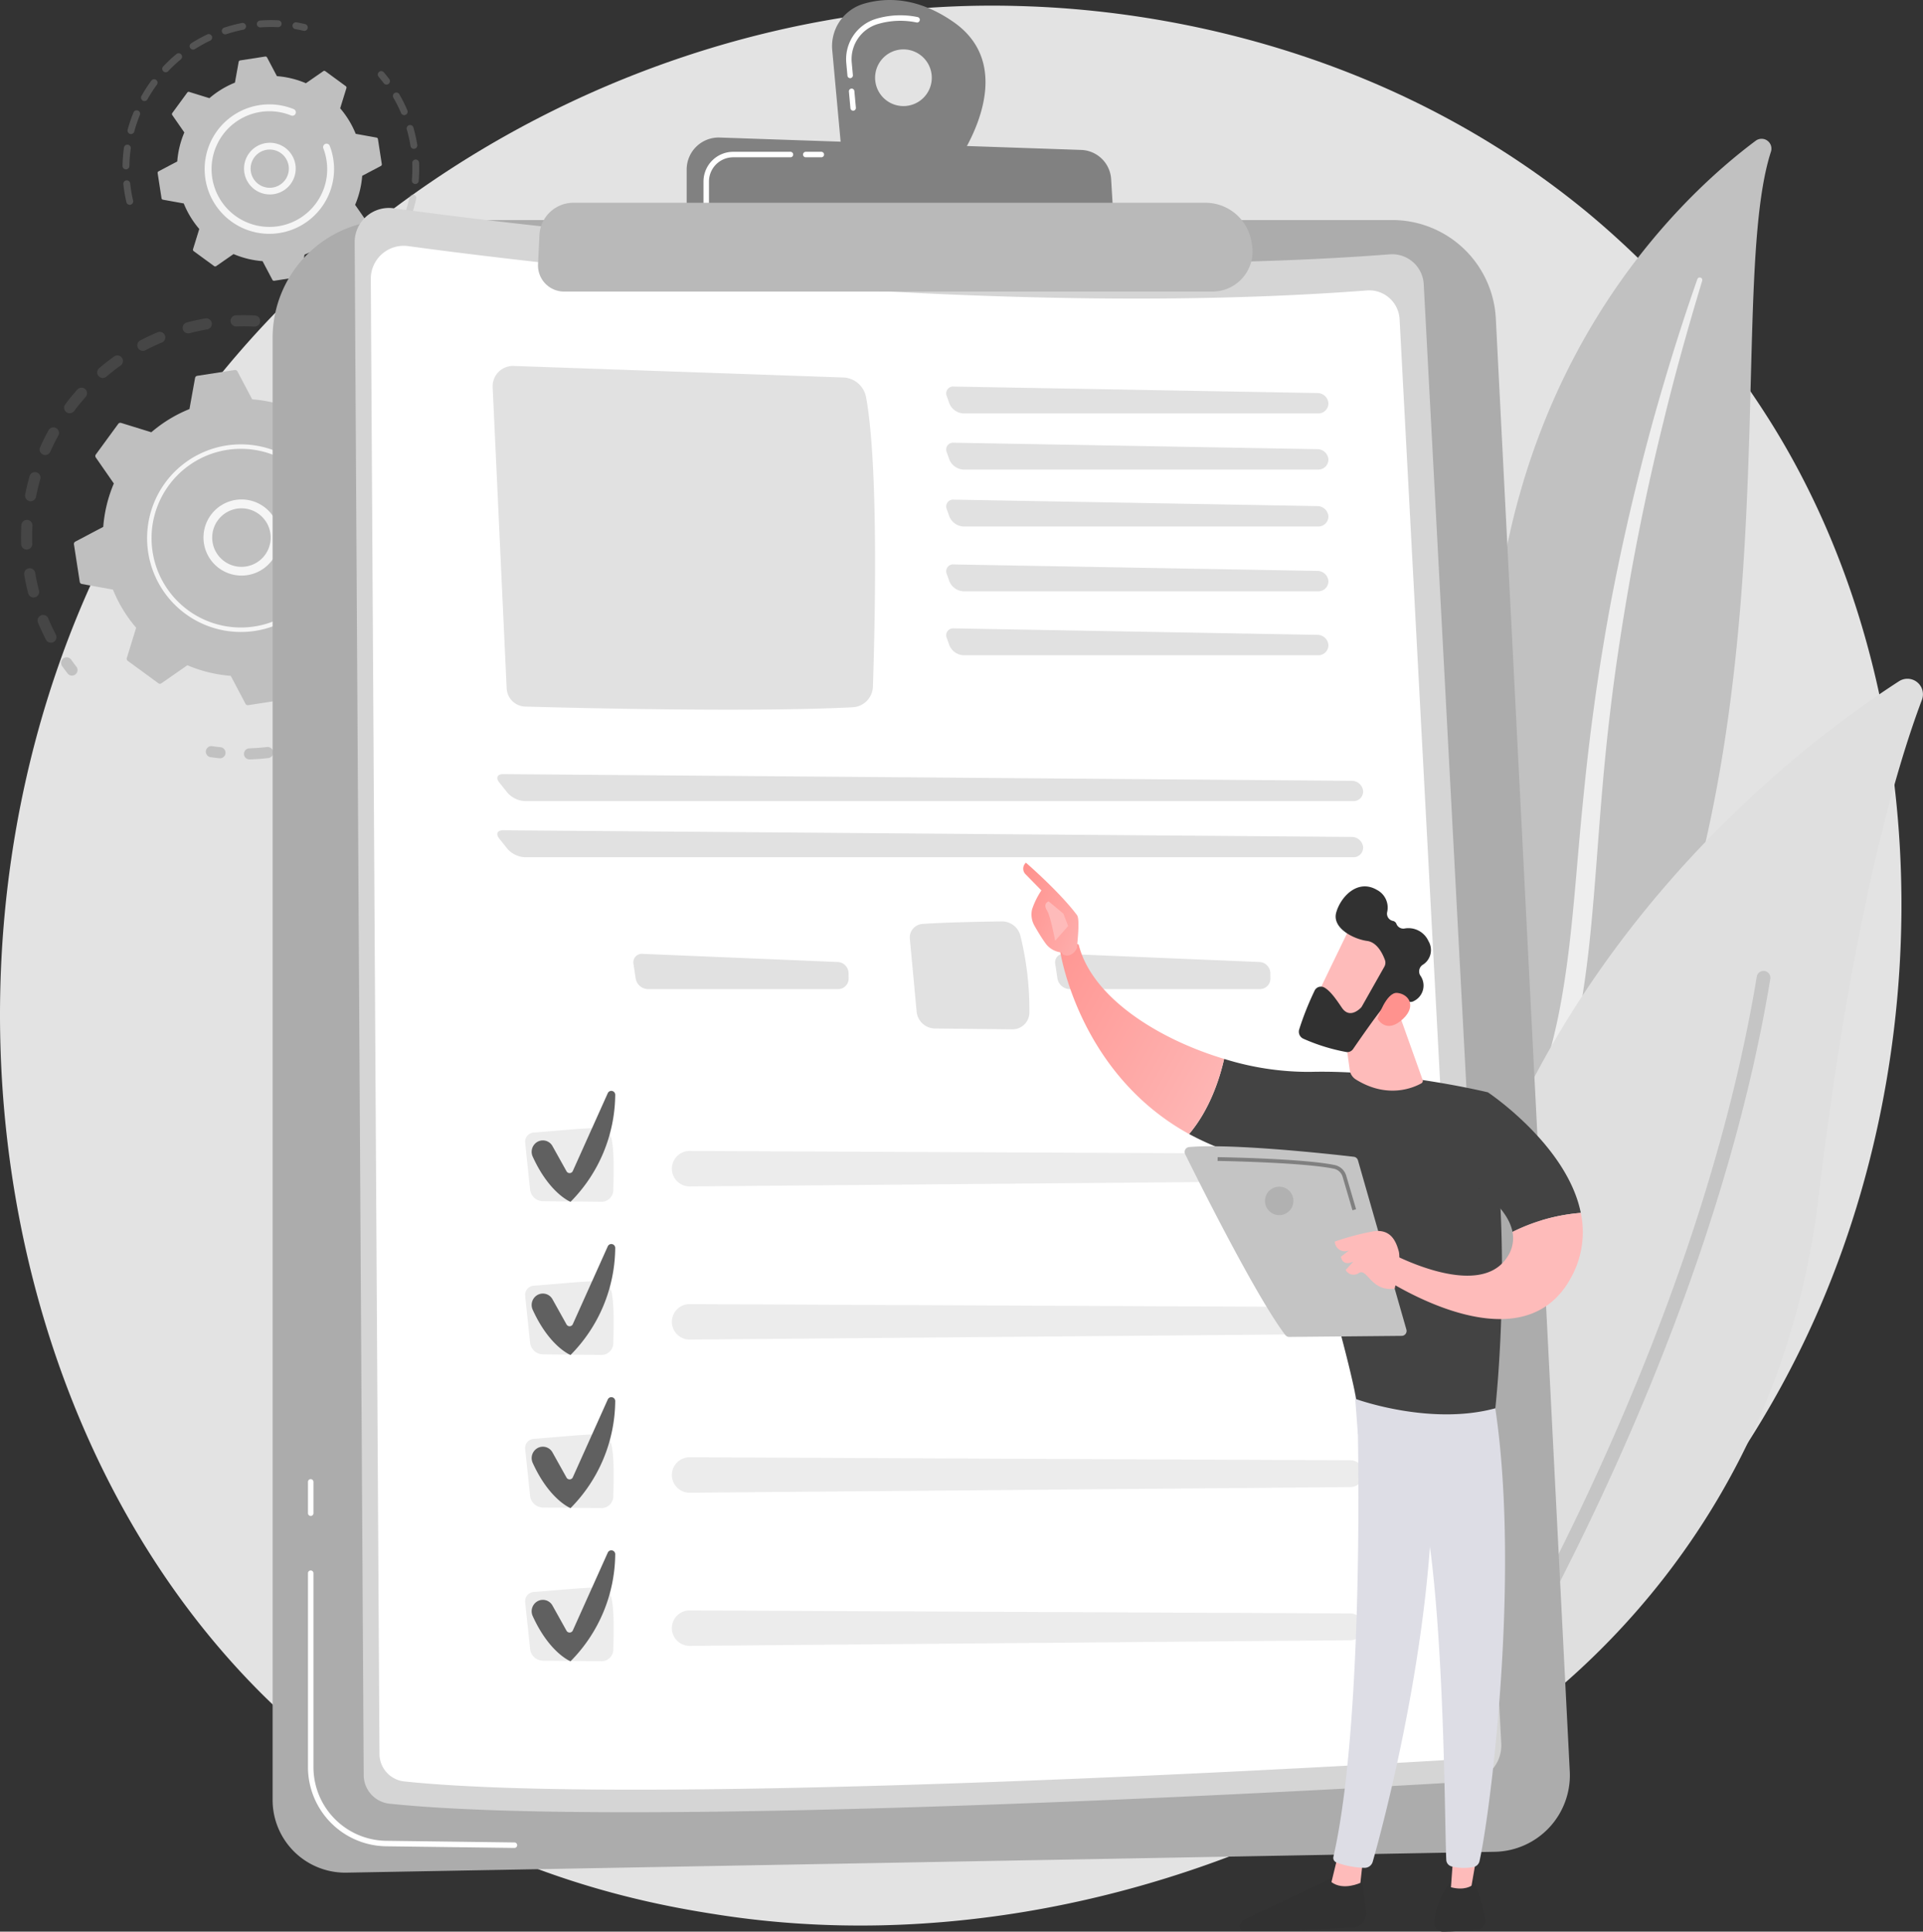 <svg id="Standardize_contract_" data-name="Standardize contract " xmlns="http://www.w3.org/2000/svg" xmlns:xlink="http://www.w3.org/1999/xlink" width="437.592" height="439.439" viewBox="0 0 437.592 439.439">
  <rect x="0" y="0" width="437.592" height="439.439" fill="#333333" stroke="none"/>
  <defs>
    <linearGradient id="linear-gradient" x1="168.466" y1="-0.207" x2="169.473" y2="-0.207" gradientUnits="objectBoundingBox">
      <stop offset="0" stop-color="#febbba"/>
      <stop offset="1" stop-color="#ff928e"/>
    </linearGradient>
    <linearGradient id="linear-gradient-2" x1="187.782" y1="-0.014" x2="188.795" y2="-0.014" xlink:href="#linear-gradient"/>
    <linearGradient id="linear-gradient-3" x1="1.116" y1="0.941" x2="-0.257" y2="0.054" xlink:href="#linear-gradient"/>
    <linearGradient id="linear-gradient-4" x1="1.434" y1="1.247" x2="-0.053" y2="0.185" xlink:href="#linear-gradient"/>
    <linearGradient id="linear-gradient-5" x1="259.517" y1="0.059" x2="261.518" y2="-1.721" xlink:href="#linear-gradient"/>
    <linearGradient id="linear-gradient-6" x1="24.604" y1="0.303" x2="25.606" y2="0.303" xlink:href="#linear-gradient"/>
    <linearGradient id="linear-gradient-7" x1="63.922" y1="0.247" x2="64.914" y2="0.247" xlink:href="#linear-gradient"/>
    <linearGradient id="linear-gradient-8" x1="78.953" y1="0.5" x2="79.953" y2="0.5" xlink:href="#linear-gradient"/>
    <linearGradient id="linear-gradient-9" x1="-2.291" y1="7.017" x2="-3.428" y2="8.299" xlink:href="#linear-gradient"/>
    <linearGradient id="linear-gradient-10" x1="-13.284" y1="24.539" x2="-10.678" y2="21.892" xlink:href="#linear-gradient"/>
  </defs>
  <path id="Path_7842" data-name="Path 7842" d="M875.422,758.241c-41.98,98.846-153.8,154.22-250.78,139.282-15.78-2.431-59.04-9.671-97.341-43.827-73.733-65.754-89.5-195.957-30.023-287.713C540.566,499.2,618.168,461.344,691.9,463.236c15.882.408,76.752,2.922,130.246,47.031a200.607,200.607,0,0,1,40.8,46.3C899.628,613.917,902.781,693.821,875.422,758.241Z" transform="translate(-460.87 -461.886)" fill="#e3e3e3"/>
  <g id="Group_6279" data-name="Group 6279" transform="translate(4.786 4.579)">
    <g id="Group_6273" data-name="Group 6273" transform="translate(0 67.12)">
      <g id="Group_6269" data-name="Group 6269" opacity="0.3">
        <path id="Path_7843" data-name="Path 7843" d="M545.786,913.246a1.263,1.263,0,0,1-1.329,1.2c-1.356-.071-2.735-.083-4.1-.036a1.265,1.265,0,0,1-1.306-1.2c0-.008,0-.016,0-.025a1.266,1.266,0,0,1,1.223-1.307c1.436-.049,2.888-.035,4.314.039a1.264,1.264,0,0,1,1.2,1.2A1.23,1.23,0,0,1,545.786,913.246Zm-12.053,1.839c-1.345.231-2.692.523-4.005.865a1.265,1.265,0,1,1-.639-2.448c1.383-.361,2.8-.667,4.215-.91a1.265,1.265,0,0,1,1.461,1.033c.008.05.014.1.017.149A1.267,1.267,0,0,1,533.733,915.085Zm-10.313,2.99c-1.256.523-2.5,1.108-3.71,1.737a1.266,1.266,0,1,1-1.171-2.244c1.271-.662,2.585-1.277,3.908-1.828a1.265,1.265,0,0,1,1.654.681,1.3,1.3,0,0,1,.1.421A1.265,1.265,0,0,1,523.421,918.075Zm-9.385,5.221c-1.108.791-2.2,1.64-3.232,2.524a1.266,1.266,0,1,1-1.642-1.927c1.091-.929,2.235-1.824,3.4-2.657a1.266,1.266,0,0,1,1.472,2.061Zm-7.988,7.182c-.9,1.015-1.775,2.084-2.591,3.177a1.266,1.266,0,0,1-2.028-1.516c.858-1.149,1.777-2.274,2.728-3.343a1.266,1.266,0,1,1,1.891,1.682Zm-6.2,8.77c-.658,1.191-1.271,2.426-1.824,3.671a1.265,1.265,0,0,1-2.312-1.028c.582-1.309,1.229-2.608,1.919-3.862a1.265,1.265,0,0,1,2.371.546A1.236,1.236,0,0,1,499.846,939.248Zm-1.1,46.976a1.266,1.266,0,0,1-1.706-.54c-.659-1.271-1.273-2.586-1.822-3.913a1.265,1.265,0,0,1,2.337-.968c.521,1.259,1.1,2.509,1.731,3.715a1.254,1.254,0,0,1,.141.516A1.267,1.267,0,0,1,498.751,986.224Zm-3-37.056c-.375,1.307-.7,2.648-.959,3.982a1.265,1.265,0,0,1-2.483-.486c.276-1.406.615-2.816,1.011-4.193a1.265,1.265,0,0,1,2.48.282A1.3,1.3,0,0,1,495.749,949.168Zm-1.21,26.862a1.265,1.265,0,0,1-1.543-.909c-.358-1.386-.662-2.806-.9-4.219a1.266,1.266,0,0,1,2.5-.424c.229,1.343.516,2.693.858,4.01a1.288,1.288,0,0,1,.039.251A1.267,1.267,0,0,1,494.539,976.03Zm-.57-16.276c-.074,1.358-.088,2.735-.046,4.1a1.265,1.265,0,0,1-2.528.107c0-.009,0-.017,0-.027-.046-1.433-.03-2.885.047-4.313a1.266,1.266,0,0,1,2.528,0C493.971,959.663,493.971,959.708,493.969,959.754Z" transform="translate(-491.368 -911.849)" fill="#727272"/>
        <path id="Path_7844" data-name="Path 7844" d="M553.212,1410.69a1.248,1.248,0,0,0-.264-.708c-.4-.515-.8-1.047-1.177-1.582a1.265,1.265,0,1,0-2.059,1.47c.4.562.818,1.122,1.238,1.663a1.264,1.264,0,0,0,2.261-.844Z" transform="translate(-540.357 -1330.024)" fill="#727272"/>
      </g>
      <g id="Group_6270" data-name="Group 6270" transform="translate(41.998 17.317)" opacity="0.3">
        <path id="Path_7845" data-name="Path 7845" d="M763.507,1537.9a1.263,1.263,0,0,0-1.13-1.19c-.648-.069-1.307-.152-1.955-.25a1.265,1.265,0,0,0-.372,2.5c.683.1,1.376.19,2.059.262a1.264,1.264,0,0,0,1.392-1.124A1.116,1.116,0,0,0,763.507,1537.9Z" transform="translate(-758.97 -1455.735)" fill="#727272"/>
        <path id="Path_7846" data-name="Path 7846" d="M864.954,1093.738a1.266,1.266,0,0,1-2.531.01c0-1.331-.066-2.681-.184-4.031a1.266,1.266,0,0,1,2.522-.218q.075.875.122,1.75C864.928,1092.077,864.951,1092.915,864.954,1093.738Zm-2.206-9.541a1.266,1.266,0,0,1-1.513-.956c-.3-1.309-.65-2.619-1.052-3.9a1.265,1.265,0,1,1,2.412-.763c.424,1.343.8,2.723,1.106,4.1a1.452,1.452,0,0,1,.03.213A1.264,1.264,0,0,1,862.748,1084.2Zm1.759,16.422c-.187,1.4-.436,2.8-.742,4.181a1.266,1.266,0,0,1-2.472-.548c.29-1.309.527-2.645.7-3.969a1.266,1.266,0,0,1,2.519.1A1.343,1.343,0,0,1,864.507,1100.62Zm-5.033-26.768a1.265,1.265,0,0,1-1.686-.6c-.575-1.21-1.208-2.411-1.882-3.566a1.265,1.265,0,1,1,2.185-1.276c.709,1.218,1.376,2.481,1.982,3.755a1.265,1.265,0,0,1-.6,1.686Zm2.34,37.556c-.49,1.319-1.042,2.635-1.643,3.913a1.265,1.265,0,1,1-2.29-1.077c.571-1.213,1.1-2.464,1.56-3.716a1.266,1.266,0,0,1,2.452.375A1.234,1.234,0,0,1,861.814,1111.407Zm-4.992,9.936c-.767,1.183-1.595,2.348-2.456,3.46a1.265,1.265,0,1,1-2-1.549c.819-1.058,1.606-2.164,2.335-3.288a1.265,1.265,0,0,1,2.324.623A1.279,1.279,0,0,1,856.822,1121.344Zm-7.04,8.613c-1.007.989-2.068,1.944-3.151,2.844a1.265,1.265,0,1,1-1.615-1.948c1.03-.854,2.037-1.763,3-2.7a1.265,1.265,0,1,1,1.77,1.806Zm-8.751,6.872c-1.2.744-2.443,1.445-3.7,2.084a1.265,1.265,0,0,1-1.147-2.255c1.193-.607,2.375-1.273,3.514-1.979a1.265,1.265,0,0,1,1.334,2.15Zm-10.052,4.782c-1.331.46-2.7.869-4.066,1.216a1.265,1.265,0,1,1-.623-2.453c1.3-.33,2.6-.719,3.862-1.155a1.264,1.264,0,0,1,1.609.782,1.292,1.292,0,0,1,.069.347A1.268,1.268,0,0,1,830.978,1141.611Zm-10.846,2.458c-1.031.118-2.078.205-3.112.259-.375.02-.749.035-1.121.047a1.25,1.25,0,0,1-1.3-1.226,1.266,1.266,0,0,1,1.226-1.3q.532-.016,1.066-.044c.984-.052,1.978-.135,2.958-.246a1.264,1.264,0,0,1,1.4,1.114c0,.027,0,.052.006.078A1.268,1.268,0,0,1,820.132,1144.069Z" transform="translate(-805.866 -1060.628)" fill="#727272"/>
        <path id="Path_7847" data-name="Path 7847" d="M1048.152,1024.954a1.253,1.253,0,0,0-.268-.714c-.422-.538-.865-1.08-1.315-1.606a1.266,1.266,0,0,0-1.926,1.643c.427.5.848,1.014,1.248,1.525a1.267,1.267,0,0,0,2.262-.849Z" transform="translate(-999.554 -1022.19)" fill="#727272"/>
      </g>
      <g id="Group_6272" data-name="Group 6272" transform="translate(12.033 12.471)">
        <path id="Path_7848" data-name="Path 7848" d="M625.069,996.3a.59.59,0,0,0-.686-.008l-5.912,4.106a31.3,31.3,0,0,0-9.869-2.409l-3.357-6.361a.59.59,0,0,0-.614-.307l-8.531,1.32a.59.59,0,0,0-.491.479l-1.277,7.08a31.367,31.367,0,0,0-8.679,5.28l-6.877-2.125a.593.593,0,0,0-.651.215l-5.1,6.967a.589.589,0,0,0-.008.686l4.106,5.912a31.306,31.306,0,0,0-2.409,9.868l-6.361,3.357a.594.594,0,0,0-.309.614l1.32,8.533a.59.59,0,0,0,.479.491l7.08,1.277a31.367,31.367,0,0,0,5.279,8.679l-2.126,6.877a.593.593,0,0,0,.215.651l6.967,5.1a.589.589,0,0,0,.686.008l5.912-4.106a31.312,31.312,0,0,0,9.868,2.409l3.357,6.361a.594.594,0,0,0,.614.309l8.533-1.32a.59.59,0,0,0,.491-.479l1.278-7.08a31.365,31.365,0,0,0,8.679-5.28l6.877,2.125a.59.59,0,0,0,.651-.215l5.1-6.967a.589.589,0,0,0,.008-.686l-4.106-5.912a31.31,31.31,0,0,0,2.409-9.869l6.361-3.357a.59.59,0,0,0,.307-.614l-1.32-8.531a.59.59,0,0,0-.479-.491l-7.078-1.278a31.363,31.363,0,0,0-5.28-8.679l2.125-6.877a.593.593,0,0,0-.215-.651Z" transform="translate(-568.037 -991.314)" fill="#bfbfbf"/>
        <g id="Group_6271" data-name="Group 6271" transform="translate(29.446 29.449)">
          <path id="Path_7849" data-name="Path 7849" d="M772.978,1188.445a8.659,8.659,0,1,1,.028-1.273A8.886,8.886,0,0,1,772.978,1188.445Zm-13.765,3.432a6.655,6.655,0,1,0-1.5-4.867,6.719,6.719,0,0,0-.02.987A6.6,6.6,0,0,0,759.213,1191.877Z" transform="translate(-755.66 -1178.955)" fill="#f5f5f5"/>
        </g>
        <path id="Path_7850" data-name="Path 7850" d="M716.831,1119.411a21.559,21.559,0,0,0-.226-2.182h0c-.036-.229-.075-.458-.118-.686a21.548,21.548,0,0,0-.9-3.3l-.016-.044c-.016-.041-.03-.083-.045-.124-.03-.08-.06-.16-.091-.24a.506.506,0,0,0-.5-.325.549.549,0,0,0-.155.033.507.507,0,0,0-.292.653,20.348,20.348,0,0,1-5.587,22.578,20.325,20.325,0,1,1-16.5-35.372,20.635,20.635,0,0,1,2.054-.212,20.283,20.283,0,0,1,8.7,1.463.493.493,0,0,0,.217.036.505.505,0,0,0,.165-.973,21.341,21.341,0,1,0-6.951,41.087,21.568,21.568,0,0,0,2.185-.226,21.36,21.36,0,0,0,18.058-22.17Z" transform="translate(-657.513 -1082.229)" fill="#f5f5f5"/>
      </g>
    </g>
    <g id="Group_6278" data-name="Group 6278" transform="translate(23.097)">
      <g id="Group_6274" data-name="Group 6274" opacity="0.3">
        <path id="Path_7851" data-name="Path 7851" d="M888.4,488.42a.78.78,0,0,0-.6-.719c-.645-.154-1.3-.289-1.959-.4a.781.781,0,0,0-.268,1.54c.623.108,1.251.239,1.868.385a.78.78,0,0,0,.94-.581A.814.814,0,0,0,888.4,488.42Z" transform="translate(-846.253 -486.797)" fill="#a2a2a2"/>
        <path id="Path_7852" data-name="Path 7852" d="M674.731,485.03a.782.782,0,0,1-.819.742,32.161,32.161,0,0,0-3.279.006c-.229.012-.46.027-.691.044a.782.782,0,0,1-.836-.722.808.808,0,0,1,.722-.837c.242-.017.482-.033.722-.045a33.944,33.944,0,0,1,3.439-.006.783.783,0,0,1,.742.739A.673.673,0,0,1,674.731,485.03Zm-8.721,1.325a32.141,32.141,0,0,0-3.837,1.008.782.782,0,1,1-.49-1.485,33.932,33.932,0,0,1,4.024-1.056.784.784,0,0,1,.92.615.906.906,0,0,1,.014.111A.785.785,0,0,1,666.009,486.355Zm-7.522,2.483a31.975,31.975,0,0,0-3.473,1.921.782.782,0,0,1-.84-1.32,33.752,33.752,0,0,1,3.643-2.015.783.783,0,0,1,1.042.37.793.793,0,0,1,.074.293A.784.784,0,0,1,658.487,488.838Zm-6.682,4.256a32.236,32.236,0,0,0-2.9,2.712.782.782,0,0,1-1.136-1.073,33.831,33.831,0,0,1,3.038-2.844.781.781,0,0,1,.995,1.205Zm-5.441,5.758a32.444,32.444,0,0,0-2.152,3.333.781.781,0,0,1-1.362-.766,34.45,34.45,0,0,1,2.255-3.5.782.782,0,0,1,1.259.927Zm-3.878,6.905a32.1,32.1,0,0,0-1.271,3.754.782.782,0,0,1-1.51-.41,33.6,33.6,0,0,1,1.334-3.938.782.782,0,0,1,1.447.593Zm-2.07,7.64a32.258,32.258,0,0,0-.311,3.955.782.782,0,0,1-1.565-.027,33.541,33.541,0,0,1,.328-4.148.781.781,0,0,1,1.554.067A.985.985,0,0,1,640.415,513.4Zm-.06,12.772a.782.782,0,0,1-.938-.584,34.1,34.1,0,0,1-.628-3.559c-.024-.182-.044-.363-.063-.545a.773.773,0,0,1,.7-.858.781.781,0,0,1,.858.7c.017.171.038.341.06.515a32.209,32.209,0,0,0,.6,3.4.669.669,0,0,1,.019.136A.78.78,0,0,1,640.356,526.169Z" transform="translate(-638.54 -484.172)" fill="#a2a2a2"/>
      </g>
      <g id="Group_6275" data-name="Group 6275" transform="translate(49.295 11.586)" opacity="0.3">
        <path id="Path_7853" data-name="Path 7853" d="M970.827,605.106a34.182,34.182,0,0,1-.085,4.09.782.782,0,1,1-1.558-.127,32.332,32.332,0,0,0,.082-3.9.782.782,0,0,1,1.562-.072Zm-1.056-3.178a.782.782,0,0,1-.9-.647,32.825,32.825,0,0,0-.851-3.811.782.782,0,0,1,1.5-.432,34.409,34.409,0,0,1,.892,3.994.815.815,0,0,1,.009.085A.782.782,0,0,1,969.77,601.928Zm.389,11.32a33.844,33.844,0,0,1-1.072,3.95.782.782,0,0,1-1.482-.5,32.655,32.655,0,0,0,1.023-3.767.781.781,0,0,1,1.544.118A.722.722,0,0,1,970.16,613.248ZM967.744,594.2a.781.781,0,0,1-1.025-.413,32.078,32.078,0,0,0-1.745-3.492.781.781,0,1,1,1.353-.781,33.492,33.492,0,0,1,1.83,3.663.793.793,0,0,1,.061.265A.782.782,0,0,1,967.744,594.2Zm-.2,26.78a33.964,33.964,0,0,1-1.99,3.575.782.782,0,1,1-1.318-.841,32.311,32.311,0,0,0,1.9-3.41.782.782,0,0,1,1.411.676Zm-4.4,6.885a34.259,34.259,0,0,1-2.787,3,.782.782,0,1,1-1.078-1.132,32.5,32.5,0,0,0,2.659-2.859.782.782,0,0,1,1.207.995Zm-5.917,5.636a34,34,0,0,1-3.426,2.241.781.781,0,0,1-.774-1.358,32.093,32.093,0,0,0,3.268-2.138.782.782,0,0,1,1.248.585A.79.79,0,0,1,957.232,633.506Z" transform="translate(-952.638 -584.241)" fill="#a2a2a2"/>
        <path id="Path_7854" data-name="Path 7854" d="M1011.349,560.255a.783.783,0,0,0-.157-.43c-.4-.534-.824-1.058-1.251-1.558a.782.782,0,0,0-1.19,1.014c.406.477.808.976,1.194,1.486a.781.781,0,0,0,1.4-.512Z" transform="translate(-999.789 -557.993)" fill="#a2a2a2"/>
      </g>
      <g id="Group_6277" data-name="Group 6277" transform="translate(7.977 8.277)">
        <path id="Path_7855" data-name="Path 7855" d="M727.537,540.247a.4.4,0,0,0-.46-.006l-3.956,2.746a20.966,20.966,0,0,0-6.6-1.612l-2.247-4.256a.394.394,0,0,0-.411-.206l-5.71.884a.4.4,0,0,0-.33.32l-.855,4.736a20.969,20.969,0,0,0-5.807,3.533l-4.6-1.422a.4.4,0,0,0-.436.144l-3.412,4.661a.4.4,0,0,0-.006.46l2.747,3.956a20.921,20.921,0,0,0-1.612,6.6l-4.256,2.246a.394.394,0,0,0-.206.411l.884,5.71a.4.4,0,0,0,.32.33l4.737.855a20.969,20.969,0,0,0,3.533,5.807l-1.422,4.6a.4.4,0,0,0,.144.436l4.661,3.412a.4.4,0,0,0,.46.006l3.956-2.747a20.92,20.92,0,0,0,6.6,1.612l2.246,4.256a.394.394,0,0,0,.411.206l5.71-.884a.4.4,0,0,0,.329-.32l.855-4.737a20.969,20.969,0,0,0,5.807-3.533l4.6,1.422a.4.4,0,0,0,.436-.144l3.412-4.661a.4.4,0,0,0,.006-.46l-2.747-3.957a20.924,20.924,0,0,0,1.612-6.6l4.256-2.246a.394.394,0,0,0,.206-.411l-.884-5.71a.4.4,0,0,0-.32-.33l-4.737-.855a20.97,20.97,0,0,0-3.533-5.807l1.422-4.6a.4.4,0,0,0-.144-.436Z" transform="translate(-689.368 -536.909)" fill="#bfbfbf"/>
        <g id="Group_6276" data-name="Group 6276" transform="translate(19.605 19.603)">
          <path id="Path_7856" data-name="Path 7856" d="M826.086,668.276a5.878,5.878,0,1,1,.019-.876A6.062,6.062,0,0,1,826.086,668.276Zm-6.292,3.776a4.349,4.349,0,0,0,4.737-3.924h0a4.348,4.348,0,1,0-4.737,3.924Z" transform="translate(-814.288 -661.812)" fill="#f5f5f5"/>
        </g>
        <path id="Path_7857" data-name="Path 7857" d="M787.022,620.229c-.027-.494-.077-.99-.154-1.489a14.688,14.688,0,0,0-.757-2.9c-.016-.042-.031-.083-.049-.126a.781.781,0,0,0-.771-.5.764.764,0,0,0-.24.052.782.782,0,0,0-.45,1.009,13.18,13.18,0,0,1,.719,2.709h0c.008.05.016.1.022.152a13.034,13.034,0,0,1-.672,6.409,13.312,13.312,0,0,1-1.665,3.128l-.017.024c-.017.023-.035.049-.053.072a13.156,13.156,0,1,1-5.669-19.968.781.781,0,1,0,.589-1.447,14.724,14.724,0,1,0-4.794,28.348c.5-.027,1-.078,1.507-.155A14.748,14.748,0,0,0,787.022,620.229Z" transform="translate(-746.883 -595.385)" fill="#f5f5f5"/>
      </g>
    </g>
  </g>
  <g id="Group_6280" data-name="Group 6280" transform="translate(287.249 31.567)">
    <path id="Path_7858" data-name="Path 7858" d="M2406.909,659.048a2.239,2.239,0,0,0-3.477-2.464c-17.667,13.175-61.121,53.7-60.481,133.236.8,99.785-23.78,133.367-51.791,152.373,0,0,36.219-6.318,62.411-40.252C2417.88,818.622,2395.015,695.759,2406.909,659.048Z" transform="translate(-2291.16 -656.131)" fill="#c1c1c1"/>
    <path id="Path_7859" data-name="Path 7859" d="M2457.846,857.764c-3.242,10.73-6.271,21.518-8.9,32.4q-4.031,16.3-7.054,32.813c-1.97,11.008-3.732,22.052-5.024,33.154-1.34,11.1-2.2,22.237-3.03,33.425-.888,11.177-1.722,22.443-3.709,33.658a113.647,113.647,0,0,1-10.592,32.526c-1.318,2.541-2.688,5.068-4.193,7.489-1.461,2.45-3.031,4.835-4.642,7.193a117.9,117.9,0,0,1-37.281,34.847,2.167,2.167,0,0,1-2.288-3.68l.006,0c2.329-1.493,4.64-3.009,6.873-4.624,1.13-.789,2.222-1.628,3.33-2.445,1.075-.858,2.184-1.675,3.233-2.564a114.4,114.4,0,0,0,11.954-11.334,125.252,125.252,0,0,0,18.76-27.039,109.117,109.117,0,0,0,6.3-15.181,123.642,123.642,0,0,0,4.025-16.008c2.014-10.876,2.929-22.019,3.9-33.19s2.05-22.392,3.575-33.551q1.121-8.371,2.542-16.7c.458-2.776.969-5.545,1.475-8.312q.8-4.146,1.651-8.277,3.454-16.523,7.918-32.8c3.031-10.828,6.348-21.57,10.073-32.167a.581.581,0,0,1,1.1.362Z" transform="translate(-2357.74 -825.486)" fill="#eee"/>
  </g>
  <g id="Group_6282" data-name="Group 6282" transform="translate(323.868 154.397)">
    <g id="Group_6281" data-name="Group 6281">
      <path id="Path_7860" data-name="Path 7860" d="M2528.577,1678.226a5.631,5.631,0,0,0,8.563,3.751c18.648-11.8,68.354-49.912,77.353-125.548,7.6-63.872,17.789-97.784,23.481-112.858a3.531,3.531,0,0,0-5.223-4.209C2601.181,1459.766,2503.442,1535.522,2528.577,1678.226Z" transform="translate(-2524.49 -1438.778)" fill="#dfdfdf"/>
      <path id="Path_7861" data-name="Path 7861" d="M2581.869,2036.2a1.6,1.6,0,0,0,.239.185,1.56,1.56,0,0,0,2.155-.48c.524-.825,52.594-83.507,67.171-171.84a1.562,1.562,0,0,0-3.082-.509c-14.471,87.69-66.2,169.855-66.725,170.674A1.564,1.564,0,0,0,2581.869,2036.2Z" transform="translate(-2572.454 -1795.787)" fill="#c5c5c5"/>
    </g>
  </g>
  <g id="Group_6286" data-name="Group 6286" transform="translate(62.034 0)">
    <path id="Path_7862" data-name="Path 7862" d="M856.142,800.746a26.806,26.806,0,0,1,26.806-26.806h227.958a23.616,23.616,0,0,1,23.585,22.416l16.827,330.5a17.415,17.415,0,0,1-17.077,18.3L872.972,1149.9a16.531,16.531,0,0,1-16.832-16.527V800.746Z" transform="translate(-856.14 -723.884)" fill="#acacac"/>
    <path id="Path_7863" data-name="Path 7863" d="M954.381,2794.71h-.008l-29.235-.379a18.029,18.029,0,0,1-17.728-17.959v-44.138a.625.625,0,1,1,1.249,0v44.138a16.778,16.778,0,0,0,16.5,16.712l29.234.378a.624.624,0,0,1-.008,1.248Z" transform="translate(-899.364 -2374.315)" fill="#fff"/>
    <path id="Path_7864" data-name="Path 7864" d="M908.035,2607.338a.625.625,0,0,1-.625-.625v-7.148a.625.625,0,0,1,1.249,0v7.148A.625.625,0,0,1,908.035,2607.338Z" transform="translate(-899.364 -2262.466)" fill="#fff"/>
    <g id="Group_6284" data-name="Group 6284" transform="translate(18.677 47.305)">
      <path id="Path_7865" data-name="Path 7865" d="M975.149,764.248a7.785,7.785,0,0,1,8.831-7.765c31.129,4.222,138.176,17.278,226.682,10.484a7.2,7.2,0,0,1,7.755,6.791l17.643,331.969a8.286,8.286,0,0,1-7.784,8.714c-37.223,2.2-190.522,10.719-245.2,4.991a6.565,6.565,0,0,1-5.874-6.5Z" transform="translate(-975.149 -756.41)" fill="#d5d5d5"/>
      <path id="Path_7866" data-name="Path 7866" d="M998.509,818.842a7.494,7.494,0,0,1,8.5-7.474c29.957,4.063,132.973,16.628,218.146,10.088a6.927,6.927,0,0,1,7.461,6.535l16.98,319.469a7.974,7.974,0,0,1-7.491,8.385c-35.822,2.12-183.349,10.314-235.968,4.8a6.318,6.318,0,0,1-5.653-6.252Z" transform="translate(-994.843 -802.685)" fill="#fff"/>
      <path id="Path_7867" data-name="Path 7867" d="M1175.183,990.284l3.181,68.491a4.354,4.354,0,0,0,4.225,4.154c12.684.358,52.21,1.321,74.528.158a4.861,4.861,0,0,0,4.6-4.7c.425-12.844,1.357-50.229-1.57-65.857a5.486,5.486,0,0,0-5.209-4.464l-74.974-2.623A4.628,4.628,0,0,0,1175.183,990.284Z" transform="translate(-1143.785 -949.496)" fill="#e1e1e1"/>
      <path id="Path_7868" data-name="Path 7868" d="M1917.579,1021.459a2.286,2.286,0,0,0,2.352-2.3,2.506,2.506,0,0,0-2.486-2.34l-82.718-1.474a1.572,1.572,0,0,0-1.615,2.24l.56,1.591a3.67,3.67,0,0,0,3.224,2.282h80.682Z" transform="translate(-1698.353 -974.709)" fill="#e1e1e1"/>
      <path id="Path_7869" data-name="Path 7869" d="M1834.718,1096.7a1.572,1.572,0,0,0-1.615,2.24l.56,1.591a3.669,3.669,0,0,0,3.224,2.282h80.684a2.286,2.286,0,0,0,2.352-2.3,2.506,2.506,0,0,0-2.486-2.34Z" transform="translate(-1698.345 -1043.292)" fill="#e1e1e1"/>
      <path id="Path_7870" data-name="Path 7870" d="M1834.718,1179.238a1.572,1.572,0,0,0-1.615,2.24l.56,1.591a3.669,3.669,0,0,0,3.224,2.282h80.684a2.286,2.286,0,0,0,2.352-2.3,2.506,2.506,0,0,0-2.486-2.34Z" transform="translate(-1698.345 -1112.879)" fill="#e1e1e1"/>
      <path id="Path_7871" data-name="Path 7871" d="M1834.718,1273.178a1.572,1.572,0,0,0-1.615,2.24l.56,1.591a3.669,3.669,0,0,0,3.224,2.282h80.684a2.286,2.286,0,0,0,2.352-2.3,2.507,2.507,0,0,0-2.486-2.34Z" transform="translate(-1698.345 -1192.075)" fill="#e1e1e1"/>
      <path id="Path_7872" data-name="Path 7872" d="M1834.718,1365.858a1.572,1.572,0,0,0-1.615,2.239l.56,1.591a3.669,3.669,0,0,0,3.224,2.282h80.684a2.286,2.286,0,0,0,2.352-2.3,2.506,2.506,0,0,0-2.486-2.34Z" transform="translate(-1698.345 -1270.21)" fill="#e1e1e1"/>
      <path id="Path_7873" data-name="Path 7873" d="M1376.7,1583.266a2.189,2.189,0,0,0,2.268-2.3,2.591,2.591,0,0,0-2.571-2.316l-193.112-1.522c-1.331-.011-1.742.834-.912,1.874l1.887,2.37a5.7,5.7,0,0,0,3.927,1.893Z" transform="translate(-1149.49 -1448.324)" fill="#e1e1e1"/>
      <path id="Path_7874" data-name="Path 7874" d="M1183.286,1658.49c-1.331-.011-1.742.833-.912,1.874l1.887,2.37a5.7,5.7,0,0,0,3.927,1.893H1376.7a2.189,2.189,0,0,0,2.268-2.3,2.591,2.591,0,0,0-2.57-2.316Z" transform="translate(-1149.49 -1516.916)" fill="#e1e1e1"/>
      <path id="Path_7875" data-name="Path 7875" d="M1171.285,1791.193c4.631-.355,13.3-.52,18.077-.585a4.328,4.328,0,0,1,4.272,3.308,70.521,70.521,0,0,1,2.032,17.479,3.843,3.843,0,0,1-3.876,3.762l-17.617-.19a4.231,4.231,0,0,1-4.167-3.837l-1.549-16.573A3.082,3.082,0,0,1,1171.285,1791.193Z" transform="translate(-1138.107 -1628.299)" fill="#fff" opacity="0.6"/>
      <path id="Path_7876" data-name="Path 7876" d="M1381.328,1837.629a1.928,1.928,0,0,0-2.059,2.292l.5,3.336a2.907,2.907,0,0,0,2.779,2.393h43.288a2.392,2.392,0,0,0,2.39-2.42l-.016-1.224a2.591,2.591,0,0,0-2.448-2.521Z" transform="translate(-1315.824 -1667.939)" fill="#e1e1e1"/>
      <path id="Path_7877" data-name="Path 7877" d="M1782.822,1791.193c4.631-.355,13.3-.52,18.078-.585a4.327,4.327,0,0,1,4.272,3.308,70.515,70.515,0,0,1,2.032,17.479,3.843,3.843,0,0,1-3.876,3.762l-17.617-.19a4.231,4.231,0,0,1-4.167-3.837L1780,1794.556A3.08,3.08,0,0,1,1782.822,1791.193Z" transform="translate(-1653.67 -1628.299)" fill="#e1e1e1"/>
      <path id="Path_7878" data-name="Path 7878" d="M1992.858,1837.629a1.928,1.928,0,0,0-2.059,2.292l.5,3.336a2.907,2.907,0,0,0,2.78,2.393h43.288a2.392,2.392,0,0,0,2.39-2.42l-.016-1.224a2.591,2.591,0,0,0-2.448-2.521Z" transform="translate(-1831.379 -1667.939)" fill="#e1e1e1"/>
      <g id="Group_6283" data-name="Group 6283" transform="translate(35.83 200.863)">
        <path id="Path_7879" data-name="Path 7879" d="M1225.654,2093.74h-.044l-16.256-.156a4.371,4.371,0,0,1-4.46-3.717l-1.428-13.64a2.964,2.964,0,0,1,.7-2.229,3.568,3.568,0,0,1,2.487-1.227h0c1.37-.093,3.3-.257,5.341-.432,4.3-.365,9.65-.823,12.66-.86a4.543,4.543,0,0,1,4.551,3.185c.848,3.131.772,9.057.612,15.371A4.018,4.018,0,0,1,1225.654,2093.74Zm-18.916-19.723a2.307,2.307,0,0,0-1.616.785,1.722,1.722,0,0,0-.415,1.295l1.428,13.64a3.126,3.126,0,0,0,3.23,2.6l16.256.156h.033a2.769,2.769,0,0,0,2.914-2.488c.158-6.218.234-12.045-.568-15.015a3.352,3.352,0,0,0-3.332-2.261c-2.966.038-8.291.491-12.571.855-2.047.176-3.98.341-5.359.435Z" transform="translate(-1203.45 -2065.954)" fill="#fff"/>
        <path id="Path_7880" data-name="Path 7880" d="M1224.282,2091.07c3.415-.234,10.837-.987,14.357-1.031a3.147,3.147,0,0,1,3.15,2.175c.68,2.513.59,7.519.471,12.141a2.7,2.7,0,0,1-2.858,2.473l-12.99-.125a3,3,0,0,1-3.073-2.524l-1.142-10.9A2.11,2.11,0,0,1,1224.282,2091.07Z" transform="translate(-1219.246 -2081.6)" fill="#ececec"/>
        <path id="Path_7881" data-name="Path 7881" d="M1435.18,2128.394a4.037,4.037,0,0,0,3.938,3.007l150.406-1.282a3.052,3.052,0,0,0-.011-6.1l-150.411-.686A4.035,4.035,0,0,0,1435.18,2128.394Z" transform="translate(-1398.697 -2109.666)" fill="#ececec"/>
        <path id="Path_7882" data-name="Path 7882" d="M1233.039,2047.88h0a2.5,2.5,0,0,1,3.442.937l3.206,5.747a.8.8,0,0,0,1.431-.063l7.952-17.7a.888.888,0,0,1,1.7.383,34.956,34.956,0,0,1-10.171,24.328s-4.768-1.854-8.608-10.286A2.616,2.616,0,0,1,1233.039,2047.88Z" transform="translate(-1227.311 -2036.271)" fill="#606060"/>
        <path id="Path_7883" data-name="Path 7883" d="M1225.654,2315.739h-.044l-16.256-.155a4.372,4.372,0,0,1-4.46-3.716l-1.428-13.64a2.963,2.963,0,0,1,.7-2.228,3.567,3.567,0,0,1,2.487-1.228h0c1.37-.093,3.3-.258,5.341-.432,4.3-.366,9.65-.822,12.66-.86h.066a4.535,4.535,0,0,1,4.487,3.184c.848,3.131.772,9.057.612,15.371A4.022,4.022,0,0,1,1225.654,2315.739Zm-18.916-19.723a2.314,2.314,0,0,0-1.616.784,1.725,1.725,0,0,0-.415,1.3l1.428,13.64a3.129,3.129,0,0,0,3.23,2.6l16.256.155h.033a2.768,2.768,0,0,0,2.914-2.488c.158-6.218.234-12.045-.568-15.015a3.337,3.337,0,0,0-3.332-2.261c-2.966.037-8.291.491-12.571.855-2.047.176-3.98.341-5.359.435Z" transform="translate(-1203.45 -2253.114)" fill="#fff"/>
        <path id="Path_7884" data-name="Path 7884" d="M1224.282,2313.069c3.415-.234,10.837-.987,14.357-1.031a3.148,3.148,0,0,1,3.15,2.175c.68,2.512.59,7.519.471,12.141a2.7,2.7,0,0,1-2.858,2.473l-12.99-.125a3,3,0,0,1-3.073-2.524l-1.142-10.9A2.11,2.11,0,0,1,1224.282,2313.069Z" transform="translate(-1219.246 -2268.759)" fill="#ececec"/>
        <path id="Path_7885" data-name="Path 7885" d="M1435.18,2350.394a4.036,4.036,0,0,0,3.938,3.007l150.406-1.282a3.052,3.052,0,0,0-.011-6.1l-150.411-.686A4.035,4.035,0,0,0,1435.18,2350.394Z" transform="translate(-1398.697 -2296.825)" fill="#ececec"/>
        <path id="Path_7886" data-name="Path 7886" d="M1233.039,2269.88h0a2.5,2.5,0,0,1,3.442.937l3.206,5.747a.8.8,0,0,0,1.431-.062l7.952-17.7a.888.888,0,0,1,1.7.383,34.957,34.957,0,0,1-10.171,24.328s-4.768-1.854-8.608-10.286A2.616,2.616,0,0,1,1233.039,2269.88Z" transform="translate(-1227.311 -2223.43)" fill="#606060"/>
        <path id="Path_7887" data-name="Path 7887" d="M1225.654,2537.721h-.044l-16.256-.156a4.37,4.37,0,0,1-4.46-3.716l-1.428-13.64a2.967,2.967,0,0,1,.7-2.23,3.567,3.567,0,0,1,2.487-1.228h0c1.37-.093,3.3-.257,5.341-.432,4.3-.365,9.65-.822,12.66-.86h.066a4.535,4.535,0,0,1,4.487,3.184c.848,3.131.772,9.057.612,15.371A4.021,4.021,0,0,1,1225.654,2537.721ZM1206.738,2518a2.307,2.307,0,0,0-1.616.785,1.723,1.723,0,0,0-.415,1.3l1.428,13.64a3.127,3.127,0,0,0,3.23,2.6l16.256.155h.033a2.768,2.768,0,0,0,2.914-2.488c.158-6.218.234-12.045-.568-15.014a3.332,3.332,0,0,0-3.332-2.262c-2.966.038-8.291.491-12.571.855-2.047.173-3.98.337-5.359.433Z" transform="translate(-1203.45 -2440.256)" fill="#fff"/>
        <path id="Path_7888" data-name="Path 7888" d="M1224.282,2535.06c3.415-.234,10.837-.987,14.357-1.031a3.147,3.147,0,0,1,3.15,2.175c.68,2.512.59,7.52.471,12.141a2.7,2.7,0,0,1-2.858,2.473l-12.99-.124a3,3,0,0,1-3.073-2.523l-1.142-10.9A2.112,2.112,0,0,1,1224.282,2535.06Z" transform="translate(-1219.246 -2455.909)" fill="#ececec"/>
        <path id="Path_7889" data-name="Path 7889" d="M1435.18,2572.394a4.037,4.037,0,0,0,3.938,3.007l150.406-1.282a3.052,3.052,0,0,0-.011-6.1l-150.411-.686A4.035,4.035,0,0,0,1435.18,2572.394Z" transform="translate(-1398.697 -2483.984)" fill="#ececec"/>
        <path id="Path_7890" data-name="Path 7890" d="M1233.039,2491.87h0a2.5,2.5,0,0,1,3.442.937l3.206,5.747a.8.8,0,0,0,1.431-.063l7.952-17.7a.888.888,0,0,1,1.7.383A34.956,34.956,0,0,1,1240.6,2505.5s-4.768-1.854-8.608-10.286A2.617,2.617,0,0,1,1233.039,2491.87Z" transform="translate(-1227.311 -2410.581)" fill="#606060"/>
        <path id="Path_7891" data-name="Path 7891" d="M1225.654,2759.721h-.044l-16.256-.156a4.37,4.37,0,0,1-4.46-3.716l-1.428-13.64a2.968,2.968,0,0,1,.7-2.23,3.568,3.568,0,0,1,2.487-1.227h0c1.37-.093,3.3-.257,5.341-.432,4.3-.365,9.65-.822,12.66-.86h.066a4.535,4.535,0,0,1,4.487,3.185c.848,3.131.772,9.057.612,15.37A4.021,4.021,0,0,1,1225.654,2759.721ZM1206.738,2740a2.306,2.306,0,0,0-1.616.785,1.723,1.723,0,0,0-.415,1.3l1.428,13.64a3.127,3.127,0,0,0,3.23,2.6l16.256.156h.033a2.768,2.768,0,0,0,2.914-2.488c.158-6.218.234-12.045-.568-15.015a3.326,3.326,0,0,0-3.332-2.262c-2.966.038-8.291.491-12.571.856-2.047.174-3.98.338-5.359.433Z" transform="translate(-1203.45 -2627.415)" fill="#fff"/>
        <path id="Path_7892" data-name="Path 7892" d="M1224.282,2757.06c3.415-.234,10.837-.987,14.357-1.031a3.148,3.148,0,0,1,3.15,2.176c.68,2.512.59,7.519.471,12.141a2.7,2.7,0,0,1-2.858,2.473l-12.99-.124a3,3,0,0,1-3.073-2.524l-1.142-10.9A2.112,2.112,0,0,1,1224.282,2757.06Z" transform="translate(-1219.246 -2643.068)" fill="#ececec"/>
        <path id="Path_7893" data-name="Path 7893" d="M1435.18,2794.394h0a4.038,4.038,0,0,0,3.938,3.007l150.406-1.282a3.052,3.052,0,0,0-.011-6.1l-150.411-.686A4.034,4.034,0,0,0,1435.18,2794.394Z" transform="translate(-1398.697 -2671.143)" fill="#ececec"/>
        <path id="Path_7894" data-name="Path 7894" d="M1233.039,2713.867h0a2.5,2.5,0,0,1,3.442.937l3.206,5.748a.8.8,0,0,0,1.431-.063l7.952-17.7a.888.888,0,0,1,1.7.383,34.958,34.958,0,0,1-10.171,24.328s-4.768-1.854-8.608-10.286A2.617,2.617,0,0,1,1233.039,2713.867Z" transform="translate(-1227.311 -2597.737)" fill="#606060"/>
      </g>
    </g>
    <path id="Path_7895" data-name="Path 7895" d="M1694.938,459.988c-8.235-5.728-15.395-5.615-20.434-4.128a10.054,10.054,0,0,0-7.141,10.57l2.174,23.725,25.864,2.3S1711.085,471.223,1694.938,459.988Zm-11.375,19.141a6.449,6.449,0,1,1,6.449-6.449A6.448,6.448,0,0,1,1683.563,479.128Z" transform="translate(-1540.013 -454.995)" fill="#818181"/>
    <g id="Group_6285" data-name="Group 6285" transform="translate(130.504 3.474)">
      <path id="Path_7896" data-name="Path 7896" d="M1689.286,498.837a.625.625,0,0,1-.621-.568l-.347-3.778a.624.624,0,1,1,1.243-.113l.347,3.778a.623.623,0,0,1-.565.678C1689.324,498.835,1689.305,498.837,1689.286,498.837Zm-.678-7.4a.625.625,0,0,1-.621-.568l-.264-2.869a9.593,9.593,0,0,1,6.8-10.068,19.309,19.309,0,0,1,9.453-.388.625.625,0,0,1-.25,1.224,18.121,18.121,0,0,0-8.85.363,8.345,8.345,0,0,0-5.914,8.757l.264,2.869a.624.624,0,0,1-.565.678Z" transform="translate(-1687.683 -477.13)" fill="#fff"/>
    </g>
    <path id="Path_7897" data-name="Path 7897" d="M1456.51,673.548V661.621a7.278,7.278,0,0,1,7.529-7.274l82.237,2.817a7.079,7.079,0,0,1,6.824,6.651l.688,11.461Z" transform="translate(-1362.287 -623.056)" fill="#818181"/>
    <path id="Path_7898" data-name="Path 7898" d="M1629.551,676.289h-3.536a.625.625,0,1,1,0-1.249h3.536a.625.625,0,0,1,0,1.249Z" transform="translate(-1504.663 -640.506)" fill="#fff"/>
    <path id="Path_7899" data-name="Path 7899" d="M1481.515,687.252a.624.624,0,0,1-.625-.625V681.8a6.769,6.769,0,0,1,6.761-6.761h13a.625.625,0,1,1,0,1.249h-13a5.52,5.52,0,0,0-5.513,5.513v4.826A.622.622,0,0,1,1481.515,687.252Z" transform="translate(-1382.841 -640.506)" fill="#fff"/>
    <path id="Path_7900" data-name="Path 7900" d="M1241.267,756.253a7.749,7.749,0,0,1,7.741-7.378l143.809,0a10.63,10.63,0,0,1,10.474,8.817l.122.7a9.127,9.127,0,0,1-8.994,10.685H1246.88a5.934,5.934,0,0,1-5.928-6.22Z" transform="translate(-1180.553 -702.749)" fill="#b9b9b9"/>
  </g>
  <g id="Group_6298" data-name="Group 6298" transform="translate(232.836 196.261)">
    <path id="Path_7926" data-name="Path 7926" d="M2285.621,3165.67s.893,4.789,1.353,9.532a3.271,3.271,0,0,1-3.094,3.574c-6.32.323-19.839.965-24.7.794a1.065,1.065,0,0,1-.951-1.449,2.38,2.38,0,0,1,1.207-1.294l22.242-10.481Z" transform="translate(-2208.927 -2936.514)" fill="#313131"/>
    <path id="Path_7927" data-name="Path 7927" d="M2398.625,3143.2l-.626,5.742s-3.9,1.86-6.588-.166l1.559-6.408Z" transform="translate(-2321.265 -2916.87)" fill="url(#linear-gradient)"/>
    <path id="Path_7928" data-name="Path 7928" d="M2399.341,2459.627c.307,1.5,2.291,74.745-5.226,107.653a1.115,1.115,0,0,0,.665,1.29,19.408,19.408,0,0,0,6.391,1.235,1.921,1.921,0,0,0,1.891-1.4c2.166-7.638,12.529-45.907,13.58-82.378,1.175-40.753-.013-1.387-.013-1.387l-1.157-25.174Z" transform="translate(-2323.521 -2341.145)" fill="#dddde5"/>
    <path id="Path_7929" data-name="Path 7929" d="M2549.371,3180.05s1.371,2.409,2.738,8.83a2,2,0,0,1-1.733,2.408c-2.085.225-5.3.519-7.872.527a1.99,1.99,0,0,1-1.991-2.2,16.776,16.776,0,0,1,3.831-9.243Z" transform="translate(-2446.957 -2948.636)" fill="#313131"/>
    <path id="Path_7930" data-name="Path 7930" d="M2570.878,3131.434l-1.508,8.692s-1.561,1.185-4.68.366l.67-9.342Z" transform="translate(-2467.35 -2907.411)" fill="url(#linear-gradient-2)"/>
    <path id="Path_7931" data-name="Path 7931" d="M2455,2452.752c6.773,38.594-.477,95.549-3,106.708a1.739,1.739,0,0,1-1.389,1.332,11.656,11.656,0,0,1-5.011-.152,1.593,1.593,0,0,1-1.158-1.455c-.438-9-.331-64.26-6.507-86.042a4.959,4.959,0,0,0-1.939-2.718l-11.663-8.123-1.016-13.3Z" transform="translate(-2348.166 -2332.318)" fill="#dddde5"/>
    <g id="Group_6293" data-name="Group 6293" transform="translate(8.361 18.368)">
      <path id="Path_7932" data-name="Path 7932" d="M2212.568,1992.86c19.191-.5,40.42,4.655,40.42,4.655,6.041,33.33,1.686,71.881,1.686,71.881-14.823,4.038-31.646-2.081-31.646-2.081-2.6-13.93-14.5-53.09-14.5-53.09A63.255,63.255,0,0,1,2184.99,2007c4.8-5.672,7.018-12.852,7.973-17.093A64.407,64.407,0,0,0,2212.568,1992.86Z" transform="translate(-2155.601 -1963.647)" fill="#434343"/>
      <path id="Path_7933" data-name="Path 7933" d="M1997.73,1824.053a3.673,3.673,0,0,1,4.261-1.242c2.938,11.9,17.841,21.437,33.1,26.021-.953,4.241-3.173,11.421-7.973,17.093C2001.733,1851.966,1997.73,1824.053,1997.73,1824.053Z" transform="translate(-1997.73 -1822.569)" fill="url(#linear-gradient-3)"/>
    </g>
    <g id="Group_6294" data-name="Group 6294">
      <path id="Path_7934" data-name="Path 7934" d="M1953.281,1725.956c-.192.63,2.1,1.563,3.423-1.015.034-1.23.733-6.5-.011-7.5-3.962-5.3-11.613-11.912-11.613-11.912a1.805,1.805,0,0,0-.2,2.509l3.716,3.8a17.827,17.827,0,0,0-2.108,4.267,5.154,5.154,0,0,0,.551,3.79c.658,1.158,1.552,2.662,2.4,3.837A5.092,5.092,0,0,0,1953.281,1725.956Z" transform="translate(-1944.457 -1705.53)" fill="url(#linear-gradient-4)"/>
      <path id="Path_7935" data-name="Path 7935" d="M1977.29,1761.48l3.381,2.811,1.08,2.82-2.958,3.346s-1.059-5.606-1.817-6.815S1976.6,1761.841,1977.29,1761.48Z" transform="translate(-1971.52 -1752.699)" fill="url(#linear-gradient-5)"/>
    </g>
    <path id="Path_7936" data-name="Path 7936" d="M2572.48,2057.025l7.185-18.655s18.045,12.01,21.14,27.427a42.445,42.445,0,0,0-15.545,4.326C2583.864,2062.844,2572.48,2057.025,2572.48,2057.025Z" transform="translate(-2473.917 -1986.134)" fill="#434343"/>
    <path id="Path_7937" data-name="Path 7937" d="M2459.648,2222s20.238,11.184,26.937,1.4a7.634,7.634,0,0,0,1.343-5.946,42.4,42.4,0,0,1,15.546-4.325,21.312,21.312,0,0,1-2.178,14.635c-11.689,21.876-44.265-.78-44.265-.78Z" transform="translate(-2376.586 -2133.466)" fill="url(#linear-gradient-6)"/>
    <path id="Path_7938" data-name="Path 7938" d="M2416.87,1908.24l6.276,17.6a.636.636,0,0,1-.282.769c-1.656.937-7.629,3.653-14.9-.86a3,3,0,0,1-1.4-2.127l-2.124-15.267Z" transform="translate(-2332.25 -1876.427)" fill="url(#linear-gradient-7)"/>
    <g id="Group_6296" data-name="Group 6296" transform="translate(36.736 64.507)">
      <g id="Group_6295" data-name="Group 6295">
        <path id="Path_7939" data-name="Path 7939" d="M2228.993,2158.255l-11.023-38.5a1.122,1.122,0,0,0-.95-.808c-2-.232-7.786-.886-14.469-1.453-8.049-.681-17.4-1.232-22.983-.763a1.127,1.127,0,0,0-.921,1.621c3.176,6.427,16.242,32.567,22.785,41.132a1.131,1.131,0,0,0,.909.446l25.579-.239A1.126,1.126,0,0,0,2228.993,2158.255Z" transform="translate(-2178.53 -2116.556)" fill="#c4c4c4"/>
        <path id="Path_7940" data-name="Path 7940" d="M2409.9,2252.468s1.537-6.315.917-8.555-1.819-5.121-5.821-4.48a58.525,58.525,0,0,0-8.72,2.326,2.289,2.289,0,0,0,3.278,1.976l-1.885,1.459s.27,2.337,2.838,1.088l-1.753,1.935a2.044,2.044,0,0,0,2.992.689C2403.64,2247.673,2404.546,2253.229,2409.9,2252.468Z" transform="translate(-2362.106 -2220.071)" fill="url(#linear-gradient-8)"/>
      </g>
      <path id="Path_7941" data-name="Path 7941" d="M2301.5,2178.376a3.236,3.236,0,1,1-3.236-3.236A3.236,3.236,0,0,1,2301.5,2178.376Z" transform="translate(-2276.746 -2165.946)" fill="#b1b1b1"/>
      <path id="Path_7942" data-name="Path 7942" d="M2257.01,2144.419l-2.244-7.615a2.613,2.613,0,0,0-1.962-1.833c-7.036-1.467-26.291-1.78-26.484-1.781l.013-.86c.794.013,19.531.315,26.647,1.8a3.471,3.471,0,0,1,2.612,2.431l2.244,7.615Z" transform="translate(-2218.819 -2129.855)" fill="gray"/>
    </g>
    <g id="Group_6297" data-name="Group 6297" transform="translate(62.727 5.382)">
      <path id="Path_7943" data-name="Path 7943" d="M2371.471,1790.112c-.218.218-9.24,19.013-9.24,19.013l10.225,5.237L2383.5,1797.9S2375.136,1786.452,2371.471,1790.112Z" transform="translate(-2359.391 -1781.61)" fill="url(#linear-gradient-9)"/>
      <path id="Path_7944" data-name="Path 7944" d="M2363.725,1756.563a1.827,1.827,0,0,1-.122,1.519l-5.1,9.018a1.65,1.65,0,0,1-.279.369c-.607.6-2.684,2.343-4.289-.031-1.368-2.023-2.652-3.862-4.029-4.622a1.587,1.587,0,0,0-2.2.769,66.89,66.89,0,0,0-3.49,8.782,1.755,1.755,0,0,0,.944,2.113,43.316,43.316,0,0,0,9.793,3.031,1.588,1.588,0,0,0,1.541-.7c1.561-2.271,5.965-8.616,7.469-10.2,1.4-1.475,3.972-.919,5.134-.565a1.561,1.561,0,0,0,1.3-.182,3.916,3.916,0,0,0,1.353-5.8,1.8,1.8,0,0,1,.505-2.353,3.943,3.943,0,0,0,1.383-5.43,4.992,4.992,0,0,0-5.509-2.861,1.677,1.677,0,0,1-1.777-1.048,1.1,1.1,0,0,0-.841-.7,1.675,1.675,0,0,1-1.28-1.973,4.528,4.528,0,0,0-2.333-5.077c-4.411-2.574-8.275,1.62-9.258,5.159s3.95,6.041,7.053,6.458C2361.973,1752.545,2363.222,1755.183,2363.725,1756.563Z" transform="translate(-2344.14 -1739.822)" fill="#313131"/>
      <path id="Path_7945" data-name="Path 7945" d="M2458.24,1900.084s1.961-6.089,4.473-5.866,4.487,2.877,1.375,5.86C2460.218,1903.791,2458.24,1900.084,2458.24,1900.084Z" transform="translate(-2440.333 -1869.982)" fill="url(#linear-gradient-10)"/>
    </g>
  </g>
</svg>
